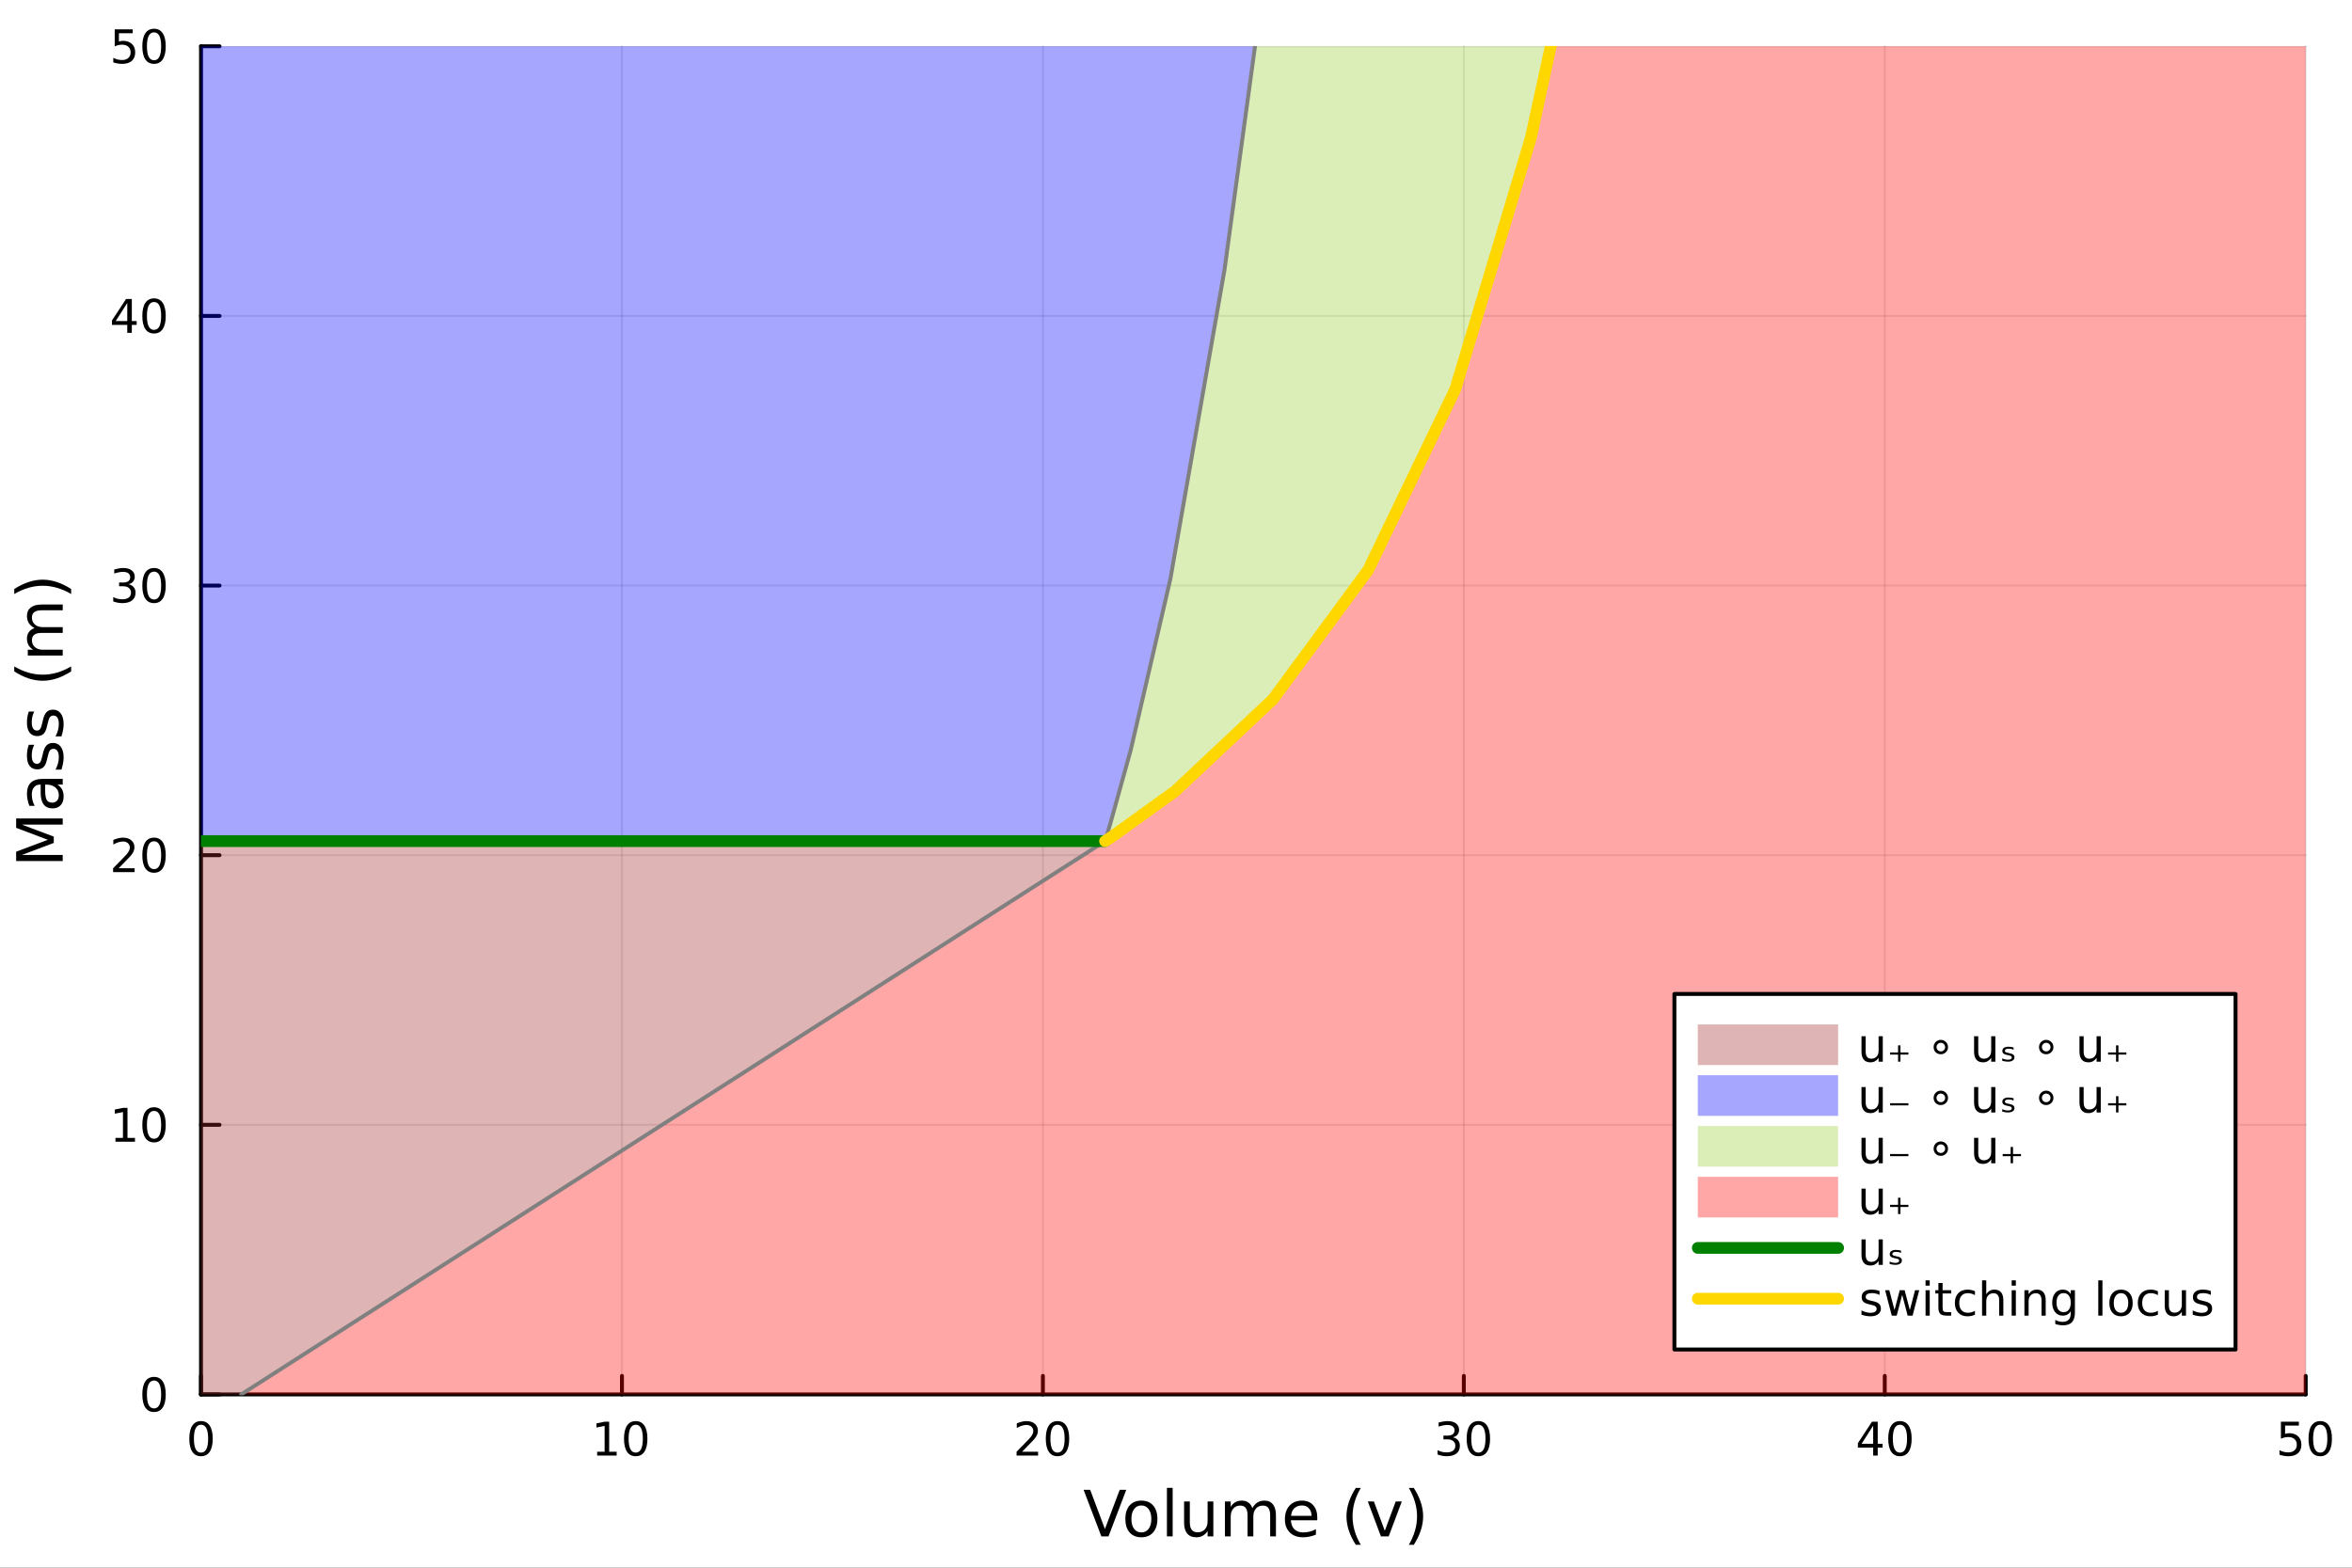 <?xml version="1.0" encoding="utf-8"?>
<svg xmlns="http://www.w3.org/2000/svg" xmlns:xlink="http://www.w3.org/1999/xlink" width="600" height="400" viewBox="0 0 2400 1600">
<rect x="0" y="0" width="2400" height="1600" fill="#333333" stroke="none"/>
<defs>
  <clipPath id="clip020">
    <rect x="0" y="0" width="2400" height="1600"/>
  </clipPath>
</defs>
<path clip-path="url(#clip020)" d="M0 1600 L2400 1600 L2400 0 L0 0  Z" fill="#ffffff" fill-rule="evenodd" fill-opacity="1"/>
<defs>
  <clipPath id="clip021">
    <rect x="480" y="0" width="1681" height="1600"/>
  </clipPath>
</defs>
<path clip-path="url(#clip020)" d="M205.121 1423.18 L2352.76 1423.18 L2352.76 47.244 L205.121 47.244  Z" fill="#ffffff" fill-rule="evenodd" fill-opacity="1"/>
<defs>
  <clipPath id="clip022">
    <rect x="205" y="47" width="2149" height="1377"/>
  </clipPath>
</defs>
<polyline clip-path="url(#clip022)" style="stroke:#000000; stroke-linecap:round; stroke-linejoin:round; stroke-width:2; stroke-opacity:0.1; fill:none" points="205.121,1423.18 205.121,47.244 "/>
<polyline clip-path="url(#clip022)" style="stroke:#000000; stroke-linecap:round; stroke-linejoin:round; stroke-width:2; stroke-opacity:0.1; fill:none" points="634.648,1423.18 634.648,47.244 "/>
<polyline clip-path="url(#clip022)" style="stroke:#000000; stroke-linecap:round; stroke-linejoin:round; stroke-width:2; stroke-opacity:0.1; fill:none" points="1064.17,1423.18 1064.17,47.244 "/>
<polyline clip-path="url(#clip022)" style="stroke:#000000; stroke-linecap:round; stroke-linejoin:round; stroke-width:2; stroke-opacity:0.1; fill:none" points="1493.7,1423.18 1493.7,47.244 "/>
<polyline clip-path="url(#clip022)" style="stroke:#000000; stroke-linecap:round; stroke-linejoin:round; stroke-width:2; stroke-opacity:0.1; fill:none" points="1923.23,1423.18 1923.23,47.244 "/>
<polyline clip-path="url(#clip022)" style="stroke:#000000; stroke-linecap:round; stroke-linejoin:round; stroke-width:2; stroke-opacity:0.1; fill:none" points="2352.76,1423.18 2352.76,47.244 "/>
<polyline clip-path="url(#clip022)" style="stroke:#000000; stroke-linecap:round; stroke-linejoin:round; stroke-width:2; stroke-opacity:0.1; fill:none" points="205.121,1423.18 2352.76,1423.18 "/>
<polyline clip-path="url(#clip022)" style="stroke:#000000; stroke-linecap:round; stroke-linejoin:round; stroke-width:2; stroke-opacity:0.1; fill:none" points="205.121,1147.99 2352.76,1147.99 "/>
<polyline clip-path="url(#clip022)" style="stroke:#000000; stroke-linecap:round; stroke-linejoin:round; stroke-width:2; stroke-opacity:0.1; fill:none" points="205.121,872.806 2352.76,872.806 "/>
<polyline clip-path="url(#clip022)" style="stroke:#000000; stroke-linecap:round; stroke-linejoin:round; stroke-width:2; stroke-opacity:0.1; fill:none" points="205.121,597.618 2352.76,597.618 "/>
<polyline clip-path="url(#clip022)" style="stroke:#000000; stroke-linecap:round; stroke-linejoin:round; stroke-width:2; stroke-opacity:0.1; fill:none" points="205.121,322.431 2352.76,322.431 "/>
<polyline clip-path="url(#clip022)" style="stroke:#000000; stroke-linecap:round; stroke-linejoin:round; stroke-width:2; stroke-opacity:0.1; fill:none" points="205.121,47.244 2352.76,47.244 "/>
<polyline clip-path="url(#clip020)" style="stroke:#000000; stroke-linecap:round; stroke-linejoin:round; stroke-width:4; stroke-opacity:1; fill:none" points="205.121,1423.18 2352.76,1423.18 "/>
<polyline clip-path="url(#clip020)" style="stroke:#000000; stroke-linecap:round; stroke-linejoin:round; stroke-width:4; stroke-opacity:1; fill:none" points="205.121,1423.18 205.121,1404.28 "/>
<polyline clip-path="url(#clip020)" style="stroke:#000000; stroke-linecap:round; stroke-linejoin:round; stroke-width:4; stroke-opacity:1; fill:none" points="634.648,1423.18 634.648,1404.28 "/>
<polyline clip-path="url(#clip020)" style="stroke:#000000; stroke-linecap:round; stroke-linejoin:round; stroke-width:4; stroke-opacity:1; fill:none" points="1064.17,1423.18 1064.17,1404.28 "/>
<polyline clip-path="url(#clip020)" style="stroke:#000000; stroke-linecap:round; stroke-linejoin:round; stroke-width:4; stroke-opacity:1; fill:none" points="1493.7,1423.18 1493.7,1404.28 "/>
<polyline clip-path="url(#clip020)" style="stroke:#000000; stroke-linecap:round; stroke-linejoin:round; stroke-width:4; stroke-opacity:1; fill:none" points="1923.23,1423.18 1923.23,1404.28 "/>
<polyline clip-path="url(#clip020)" style="stroke:#000000; stroke-linecap:round; stroke-linejoin:round; stroke-width:4; stroke-opacity:1; fill:none" points="2352.76,1423.18 2352.76,1404.28 "/>
<path clip-path="url(#clip020)" d="M205.121 1454.1 Q201.51 1454.1 199.681 1457.66 Q197.876 1461.2 197.876 1468.33 Q197.876 1475.44 199.681 1479.01 Q201.51 1482.55 205.121 1482.55 Q208.755 1482.55 210.561 1479.01 Q212.389 1475.44 212.389 1468.33 Q212.389 1461.2 210.561 1457.66 Q208.755 1454.1 205.121 1454.1 M205.121 1450.39 Q210.931 1450.39 213.987 1455 Q217.065 1459.58 217.065 1468.33 Q217.065 1477.06 213.987 1481.67 Q210.931 1486.25 205.121 1486.25 Q199.311 1486.25 196.232 1481.67 Q193.177 1477.06 193.177 1468.33 Q193.177 1459.58 196.232 1455 Q199.311 1450.39 205.121 1450.39 Z" fill="#000000" fill-rule="nonzero" fill-opacity="1" /><path clip-path="url(#clip020)" d="M609.336 1481.64 L616.974 1481.64 L616.974 1455.28 L608.664 1456.95 L608.664 1452.69 L616.928 1451.02 L621.604 1451.02 L621.604 1481.64 L629.243 1481.64 L629.243 1485.58 L609.336 1485.58 L609.336 1481.64 Z" fill="#000000" fill-rule="nonzero" fill-opacity="1" /><path clip-path="url(#clip020)" d="M648.687 1454.1 Q645.076 1454.1 643.247 1457.66 Q641.442 1461.2 641.442 1468.33 Q641.442 1475.44 643.247 1479.01 Q645.076 1482.55 648.687 1482.55 Q652.321 1482.55 654.127 1479.01 Q655.956 1475.44 655.956 1468.33 Q655.956 1461.2 654.127 1457.66 Q652.321 1454.1 648.687 1454.1 M648.687 1450.39 Q654.497 1450.39 657.553 1455 Q660.632 1459.58 660.632 1468.33 Q660.632 1477.06 657.553 1481.67 Q654.497 1486.25 648.687 1486.25 Q642.877 1486.25 639.798 1481.67 Q636.743 1477.06 636.743 1468.33 Q636.743 1459.58 639.798 1455 Q642.877 1450.39 648.687 1450.39 Z" fill="#000000" fill-rule="nonzero" fill-opacity="1" /><path clip-path="url(#clip020)" d="M1042.95 1481.64 L1059.27 1481.64 L1059.27 1485.58 L1037.32 1485.58 L1037.32 1481.64 Q1039.99 1478.89 1044.57 1474.26 Q1049.18 1469.61 1050.36 1468.27 Q1052.6 1465.74 1053.48 1464.01 Q1054.38 1462.25 1054.38 1460.56 Q1054.38 1457.8 1052.44 1456.07 Q1050.52 1454.33 1047.42 1454.33 Q1045.22 1454.33 1042.76 1455.09 Q1040.33 1455.86 1037.55 1457.41 L1037.55 1452.69 Q1040.38 1451.55 1042.83 1450.97 Q1045.29 1450.39 1047.32 1450.39 Q1052.69 1450.39 1055.89 1453.08 Q1059.08 1455.77 1059.08 1460.26 Q1059.08 1462.39 1058.27 1464.31 Q1057.49 1466.2 1055.38 1468.8 Q1054.8 1469.47 1051.7 1472.69 Q1048.6 1475.88 1042.95 1481.64 Z" fill="#000000" fill-rule="nonzero" fill-opacity="1" /><path clip-path="url(#clip020)" d="M1079.08 1454.1 Q1075.47 1454.1 1073.64 1457.66 Q1071.84 1461.2 1071.84 1468.33 Q1071.84 1475.44 1073.64 1479.01 Q1075.47 1482.55 1079.08 1482.55 Q1082.72 1482.55 1084.52 1479.01 Q1086.35 1475.44 1086.35 1468.33 Q1086.35 1461.2 1084.52 1457.66 Q1082.72 1454.1 1079.08 1454.1 M1079.08 1450.39 Q1084.89 1450.39 1087.95 1455 Q1091.03 1459.58 1091.03 1468.33 Q1091.03 1477.06 1087.95 1481.67 Q1084.89 1486.25 1079.08 1486.25 Q1073.27 1486.25 1070.19 1481.67 Q1067.14 1477.06 1067.14 1468.33 Q1067.14 1459.58 1070.19 1455 Q1073.27 1450.39 1079.08 1450.39 Z" fill="#000000" fill-rule="nonzero" fill-opacity="1" /><path clip-path="url(#clip020)" d="M1482.54 1466.95 Q1485.9 1467.66 1487.78 1469.93 Q1489.67 1472.2 1489.67 1475.53 Q1489.67 1480.65 1486.16 1483.45 Q1482.64 1486.25 1476.16 1486.25 Q1473.98 1486.25 1471.67 1485.81 Q1469.37 1485.39 1466.92 1484.54 L1466.92 1480.02 Q1468.86 1481.16 1471.18 1481.74 Q1473.49 1482.32 1476.02 1482.32 Q1480.41 1482.32 1482.71 1480.58 Q1485.02 1478.84 1485.02 1475.53 Q1485.02 1472.48 1482.87 1470.77 Q1480.74 1469.03 1476.92 1469.03 L1472.89 1469.03 L1472.89 1465.19 L1477.1 1465.19 Q1480.55 1465.19 1482.38 1463.82 Q1484.21 1462.43 1484.21 1459.84 Q1484.21 1457.18 1482.31 1455.77 Q1480.44 1454.33 1476.92 1454.33 Q1475 1454.33 1472.8 1454.75 Q1470.6 1455.16 1467.96 1456.04 L1467.96 1451.88 Q1470.62 1451.14 1472.94 1450.77 Q1475.28 1450.39 1477.34 1450.39 Q1482.66 1450.39 1485.76 1452.83 Q1488.86 1455.23 1488.86 1459.35 Q1488.86 1462.22 1487.22 1464.21 Q1485.58 1466.18 1482.54 1466.95 Z" fill="#000000" fill-rule="nonzero" fill-opacity="1" /><path clip-path="url(#clip020)" d="M1508.54 1454.1 Q1504.93 1454.1 1503.1 1457.66 Q1501.29 1461.2 1501.29 1468.33 Q1501.29 1475.44 1503.1 1479.01 Q1504.93 1482.55 1508.54 1482.55 Q1512.17 1482.55 1513.98 1479.01 Q1515.81 1475.44 1515.81 1468.33 Q1515.81 1461.2 1513.98 1457.66 Q1512.17 1454.1 1508.54 1454.1 M1508.54 1450.39 Q1514.35 1450.39 1517.41 1455 Q1520.48 1459.58 1520.48 1468.33 Q1520.48 1477.06 1517.41 1481.67 Q1514.35 1486.25 1508.54 1486.25 Q1502.73 1486.25 1499.65 1481.67 Q1496.6 1477.06 1496.6 1468.33 Q1496.6 1459.58 1499.65 1455 Q1502.73 1450.39 1508.54 1450.39 Z" fill="#000000" fill-rule="nonzero" fill-opacity="1" /><path clip-path="url(#clip020)" d="M1911.4 1455.09 L1899.59 1473.54 L1911.4 1473.54 L1911.4 1455.09 M1910.17 1451.02 L1916.05 1451.02 L1916.05 1473.54 L1920.98 1473.54 L1920.98 1477.43 L1916.05 1477.43 L1916.05 1485.58 L1911.4 1485.58 L1911.4 1477.43 L1895.8 1477.43 L1895.8 1472.92 L1910.17 1451.02 Z" fill="#000000" fill-rule="nonzero" fill-opacity="1" /><path clip-path="url(#clip020)" d="M1938.71 1454.1 Q1935.1 1454.1 1933.28 1457.66 Q1931.47 1461.2 1931.47 1468.33 Q1931.47 1475.44 1933.28 1479.01 Q1935.1 1482.55 1938.71 1482.55 Q1942.35 1482.55 1944.15 1479.01 Q1945.98 1475.44 1945.98 1468.33 Q1945.98 1461.2 1944.15 1457.66 Q1942.35 1454.1 1938.71 1454.1 M1938.71 1450.39 Q1944.53 1450.39 1947.58 1455 Q1950.66 1459.58 1950.66 1468.33 Q1950.66 1477.06 1947.58 1481.67 Q1944.53 1486.25 1938.71 1486.25 Q1932.9 1486.25 1929.83 1481.67 Q1926.77 1477.06 1926.77 1468.33 Q1926.77 1459.58 1929.83 1455 Q1932.9 1450.39 1938.71 1450.39 Z" fill="#000000" fill-rule="nonzero" fill-opacity="1" /><path clip-path="url(#clip020)" d="M2327.46 1451.02 L2345.81 1451.02 L2345.81 1454.96 L2331.74 1454.96 L2331.74 1463.43 Q2332.76 1463.08 2333.77 1462.92 Q2334.79 1462.73 2335.81 1462.73 Q2341.6 1462.73 2344.98 1465.9 Q2348.36 1469.08 2348.36 1474.49 Q2348.36 1480.07 2344.89 1483.17 Q2341.41 1486.25 2335.09 1486.25 Q2332.92 1486.25 2330.65 1485.88 Q2328.4 1485.51 2326 1484.77 L2326 1480.07 Q2328.08 1481.2 2330.3 1481.76 Q2332.52 1482.32 2335 1482.32 Q2339.01 1482.32 2341.34 1480.21 Q2343.68 1478.1 2343.68 1474.49 Q2343.68 1470.88 2341.34 1468.77 Q2339.01 1466.67 2335 1466.67 Q2333.13 1466.67 2331.25 1467.08 Q2329.4 1467.5 2327.46 1468.38 L2327.46 1451.02 Z" fill="#000000" fill-rule="nonzero" fill-opacity="1" /><path clip-path="url(#clip020)" d="M2367.57 1454.1 Q2363.96 1454.1 2362.13 1457.66 Q2360.33 1461.2 2360.33 1468.33 Q2360.33 1475.44 2362.13 1479.01 Q2363.96 1482.55 2367.57 1482.55 Q2371.2 1482.55 2373.01 1479.01 Q2374.84 1475.44 2374.84 1468.33 Q2374.84 1461.2 2373.01 1457.66 Q2371.2 1454.1 2367.57 1454.1 M2367.57 1450.39 Q2373.38 1450.39 2376.44 1455 Q2379.52 1459.58 2379.52 1468.33 Q2379.52 1477.06 2376.44 1481.67 Q2373.38 1486.25 2367.57 1486.25 Q2361.76 1486.25 2358.68 1481.67 Q2355.63 1477.06 2355.63 1468.33 Q2355.63 1459.58 2358.68 1455 Q2361.76 1450.39 2367.57 1450.39 Z" fill="#000000" fill-rule="nonzero" fill-opacity="1" /><path clip-path="url(#clip020)" d="M1123.84 1568.04 L1105.7 1520.52 L1112.41 1520.52 L1127.47 1560.53 L1142.55 1520.52 L1149.24 1520.52 L1131.13 1568.04 L1123.84 1568.04 Z" fill="#000000" fill-rule="nonzero" fill-opacity="1" /><path clip-path="url(#clip020)" d="M1164.67 1536.5 Q1159.96 1536.5 1157.23 1540.19 Q1154.49 1543.85 1154.49 1550.25 Q1154.49 1556.65 1157.19 1560.34 Q1159.93 1564 1164.67 1564 Q1169.35 1564 1172.09 1560.31 Q1174.83 1556.62 1174.83 1550.25 Q1174.83 1543.92 1172.09 1540.23 Q1169.35 1536.5 1164.67 1536.5 M1164.67 1531.54 Q1172.31 1531.54 1176.67 1536.5 Q1181.03 1541.47 1181.03 1550.25 Q1181.03 1559 1176.67 1564 Q1172.31 1568.97 1164.67 1568.97 Q1157 1568.97 1152.64 1564 Q1148.31 1559 1148.31 1550.25 Q1148.31 1541.47 1152.64 1536.5 Q1157 1531.54 1164.67 1531.54 Z" fill="#000000" fill-rule="nonzero" fill-opacity="1" /><path clip-path="url(#clip020)" d="M1190.74 1518.52 L1196.6 1518.52 L1196.6 1568.04 L1190.74 1568.04 L1190.74 1518.52 Z" fill="#000000" fill-rule="nonzero" fill-opacity="1" /><path clip-path="url(#clip020)" d="M1208.25 1553.98 L1208.25 1532.4 L1214.1 1532.4 L1214.1 1553.75 Q1214.1 1558.81 1216.08 1561.36 Q1218.05 1563.87 1222 1563.87 Q1226.74 1563.87 1229.48 1560.85 Q1232.25 1557.83 1232.25 1552.61 L1232.25 1532.4 L1238.1 1532.4 L1238.1 1568.04 L1232.25 1568.04 L1232.25 1562.57 Q1230.11 1565.82 1227.28 1567.41 Q1224.48 1568.97 1220.76 1568.97 Q1214.61 1568.97 1211.43 1565.15 Q1208.25 1561.33 1208.25 1553.98 M1222.98 1531.54 L1222.98 1531.54 Z" fill="#000000" fill-rule="nonzero" fill-opacity="1" /><path clip-path="url(#clip020)" d="M1277.92 1539.24 Q1280.12 1535.29 1283.17 1533.41 Q1286.23 1531.54 1290.36 1531.54 Q1295.93 1531.54 1298.96 1535.45 Q1301.98 1539.33 1301.98 1546.53 L1301.98 1568.04 L1296.09 1568.04 L1296.09 1546.72 Q1296.09 1541.59 1294.28 1539.11 Q1292.47 1536.63 1288.74 1536.63 Q1284.19 1536.63 1281.55 1539.65 Q1278.91 1542.68 1278.91 1547.9 L1278.91 1568.04 L1273.02 1568.04 L1273.02 1546.72 Q1273.02 1541.56 1271.2 1539.11 Q1269.39 1536.63 1265.6 1536.63 Q1261.11 1536.63 1258.47 1539.68 Q1255.83 1542.71 1255.83 1547.9 L1255.83 1568.04 L1249.94 1568.04 L1249.94 1532.4 L1255.83 1532.4 L1255.83 1537.93 Q1257.84 1534.66 1260.64 1533.1 Q1263.44 1531.54 1267.29 1531.54 Q1271.17 1531.54 1273.88 1533.51 Q1276.61 1535.48 1277.92 1539.24 Z" fill="#000000" fill-rule="nonzero" fill-opacity="1" /><path clip-path="url(#clip020)" d="M1344.16 1548.76 L1344.16 1551.62 L1317.23 1551.62 Q1317.61 1557.67 1320.86 1560.85 Q1324.13 1564 1329.96 1564 Q1333.33 1564 1336.48 1563.17 Q1339.67 1562.35 1342.79 1560.69 L1342.79 1566.23 Q1339.64 1567.57 1336.33 1568.27 Q1333.02 1568.97 1329.61 1568.97 Q1321.08 1568.97 1316.08 1564 Q1311.12 1559.04 1311.12 1550.57 Q1311.12 1541.82 1315.83 1536.69 Q1320.57 1531.54 1328.59 1531.54 Q1335.78 1531.54 1339.95 1536.18 Q1344.16 1540.8 1344.16 1548.76 M1338.3 1547.04 Q1338.23 1542.23 1335.59 1539.37 Q1332.98 1536.5 1328.65 1536.5 Q1323.75 1536.5 1320.79 1539.27 Q1317.86 1542.04 1317.42 1547.07 L1338.3 1547.04 Z" fill="#000000" fill-rule="nonzero" fill-opacity="1" /><path clip-path="url(#clip020)" d="M1388.56 1518.58 Q1384.29 1525.9 1382.22 1533.06 Q1380.15 1540.23 1380.15 1547.58 Q1380.15 1554.93 1382.22 1562.16 Q1384.32 1569.35 1388.56 1576.64 L1383.46 1576.64 Q1378.69 1569.16 1376.3 1561.93 Q1373.95 1554.71 1373.95 1547.58 Q1373.95 1540.48 1376.3 1533.29 Q1378.66 1526.09 1383.46 1518.58 L1388.56 1518.58 Z" fill="#000000" fill-rule="nonzero" fill-opacity="1" /><path clip-path="url(#clip020)" d="M1395.72 1532.4 L1401.92 1532.4 L1413.06 1562.31 L1424.2 1532.4 L1430.41 1532.4 L1417.04 1568.04 L1409.09 1568.04 L1395.72 1532.4 Z" fill="#000000" fill-rule="nonzero" fill-opacity="1" /><path clip-path="url(#clip020)" d="M1437.57 1518.58 L1442.66 1518.58 Q1447.44 1526.09 1449.79 1533.29 Q1452.18 1540.48 1452.18 1547.58 Q1452.18 1554.71 1449.79 1561.93 Q1447.44 1569.16 1442.66 1576.64 L1437.57 1576.64 Q1441.81 1569.35 1443.87 1562.16 Q1445.97 1554.93 1445.97 1547.58 Q1445.97 1540.23 1443.87 1533.06 Q1441.81 1525.9 1437.57 1518.58 Z" fill="#000000" fill-rule="nonzero" fill-opacity="1" /><polyline clip-path="url(#clip020)" style="stroke:#000000; stroke-linecap:round; stroke-linejoin:round; stroke-width:4; stroke-opacity:1; fill:none" points="205.121,1423.18 205.121,47.244 "/>
<polyline clip-path="url(#clip020)" style="stroke:#000000; stroke-linecap:round; stroke-linejoin:round; stroke-width:4; stroke-opacity:1; fill:none" points="205.121,1423.18 224.019,1423.18 "/>
<polyline clip-path="url(#clip020)" style="stroke:#000000; stroke-linecap:round; stroke-linejoin:round; stroke-width:4; stroke-opacity:1; fill:none" points="205.121,1147.99 224.019,1147.99 "/>
<polyline clip-path="url(#clip020)" style="stroke:#000000; stroke-linecap:round; stroke-linejoin:round; stroke-width:4; stroke-opacity:1; fill:none" points="205.121,872.806 224.019,872.806 "/>
<polyline clip-path="url(#clip020)" style="stroke:#000000; stroke-linecap:round; stroke-linejoin:round; stroke-width:4; stroke-opacity:1; fill:none" points="205.121,597.618 224.019,597.618 "/>
<polyline clip-path="url(#clip020)" style="stroke:#000000; stroke-linecap:round; stroke-linejoin:round; stroke-width:4; stroke-opacity:1; fill:none" points="205.121,322.431 224.019,322.431 "/>
<polyline clip-path="url(#clip020)" style="stroke:#000000; stroke-linecap:round; stroke-linejoin:round; stroke-width:4; stroke-opacity:1; fill:none" points="205.121,47.244 224.019,47.244 "/>
<path clip-path="url(#clip020)" d="M157.177 1408.98 Q153.566 1408.98 151.737 1412.54 Q149.931 1416.08 149.931 1423.21 Q149.931 1430.32 151.737 1433.89 Q153.566 1437.43 157.177 1437.43 Q160.811 1437.43 162.616 1433.89 Q164.445 1430.32 164.445 1423.21 Q164.445 1416.08 162.616 1412.54 Q160.811 1408.98 157.177 1408.98 M157.177 1405.27 Q162.987 1405.27 166.042 1409.88 Q169.121 1414.46 169.121 1423.21 Q169.121 1431.94 166.042 1436.55 Q162.987 1441.13 157.177 1441.13 Q151.366 1441.13 148.288 1436.55 Q145.232 1431.94 145.232 1423.21 Q145.232 1414.46 148.288 1409.88 Q151.366 1405.27 157.177 1405.27 Z" fill="#000000" fill-rule="nonzero" fill-opacity="1" /><path clip-path="url(#clip020)" d="M117.825 1161.34 L125.464 1161.34 L125.464 1134.97 L117.154 1136.64 L117.154 1132.38 L125.418 1130.71 L130.093 1130.71 L130.093 1161.34 L137.732 1161.34 L137.732 1165.27 L117.825 1165.27 L117.825 1161.34 Z" fill="#000000" fill-rule="nonzero" fill-opacity="1" /><path clip-path="url(#clip020)" d="M157.177 1133.79 Q153.566 1133.79 151.737 1137.36 Q149.931 1140.9 149.931 1148.03 Q149.931 1155.13 151.737 1158.7 Q153.566 1162.24 157.177 1162.24 Q160.811 1162.24 162.616 1158.7 Q164.445 1155.13 164.445 1148.03 Q164.445 1140.9 162.616 1137.36 Q160.811 1133.79 157.177 1133.79 M157.177 1130.09 Q162.987 1130.09 166.042 1134.69 Q169.121 1139.28 169.121 1148.03 Q169.121 1156.75 166.042 1161.36 Q162.987 1165.94 157.177 1165.94 Q151.366 1165.94 148.288 1161.36 Q145.232 1156.75 145.232 1148.03 Q145.232 1139.28 148.288 1134.69 Q151.366 1130.09 157.177 1130.09 Z" fill="#000000" fill-rule="nonzero" fill-opacity="1" /><path clip-path="url(#clip020)" d="M121.043 886.15 L137.362 886.15 L137.362 890.086 L115.418 890.086 L115.418 886.15 Q118.08 883.396 122.663 878.766 Q127.269 874.113 128.45 872.771 Q130.695 870.248 131.575 868.512 Q132.478 866.752 132.478 865.063 Q132.478 862.308 130.533 860.572 Q128.612 858.836 125.51 858.836 Q123.311 858.836 120.857 859.6 Q118.427 860.363 115.649 861.914 L115.649 857.192 Q118.473 856.058 120.927 855.479 Q123.38 854.901 125.418 854.901 Q130.788 854.901 133.982 857.586 Q137.177 860.271 137.177 864.762 Q137.177 866.891 136.367 868.813 Q135.579 870.711 133.473 873.303 Q132.894 873.975 129.792 877.192 Q126.691 880.387 121.043 886.15 Z" fill="#000000" fill-rule="nonzero" fill-opacity="1" /><path clip-path="url(#clip020)" d="M157.177 858.604 Q153.566 858.604 151.737 862.169 Q149.931 865.711 149.931 872.84 Q149.931 879.947 151.737 883.512 Q153.566 887.053 157.177 887.053 Q160.811 887.053 162.616 883.512 Q164.445 879.947 164.445 872.84 Q164.445 865.711 162.616 862.169 Q160.811 858.604 157.177 858.604 M157.177 854.901 Q162.987 854.901 166.042 859.507 Q169.121 864.09 169.121 872.84 Q169.121 881.567 166.042 886.174 Q162.987 890.757 157.177 890.757 Q151.366 890.757 148.288 886.174 Q145.232 881.567 145.232 872.84 Q145.232 864.09 148.288 859.507 Q151.366 854.901 157.177 854.901 Z" fill="#000000" fill-rule="nonzero" fill-opacity="1" /><path clip-path="url(#clip020)" d="M131.181 596.264 Q134.538 596.982 136.413 599.25 Q138.311 601.519 138.311 604.852 Q138.311 609.968 134.792 612.769 Q131.274 615.57 124.793 615.57 Q122.617 615.57 120.302 615.13 Q118.01 614.713 115.556 613.857 L115.556 609.343 Q117.501 610.477 119.816 611.056 Q122.13 611.635 124.654 611.635 Q129.052 611.635 131.343 609.898 Q133.658 608.162 133.658 604.852 Q133.658 601.797 131.505 600.084 Q129.376 598.348 125.556 598.348 L121.529 598.348 L121.529 594.505 L125.742 594.505 Q129.191 594.505 131.019 593.139 Q132.848 591.75 132.848 589.158 Q132.848 586.496 130.95 585.084 Q129.075 583.649 125.556 583.649 Q123.635 583.649 121.436 584.065 Q119.237 584.482 116.598 585.362 L116.598 581.195 Q119.26 580.454 121.575 580.084 Q123.913 579.713 125.973 579.713 Q131.297 579.713 134.399 582.144 Q137.501 584.551 137.501 588.672 Q137.501 591.542 135.857 593.533 Q134.214 595.5 131.181 596.264 Z" fill="#000000" fill-rule="nonzero" fill-opacity="1" /><path clip-path="url(#clip020)" d="M157.177 583.417 Q153.566 583.417 151.737 586.982 Q149.931 590.524 149.931 597.653 Q149.931 604.76 151.737 608.324 Q153.566 611.866 157.177 611.866 Q160.811 611.866 162.616 608.324 Q164.445 604.76 164.445 597.653 Q164.445 590.524 162.616 586.982 Q160.811 583.417 157.177 583.417 M157.177 579.713 Q162.987 579.713 166.042 584.32 Q169.121 588.903 169.121 597.653 Q169.121 606.38 166.042 610.986 Q162.987 615.57 157.177 615.57 Q151.366 615.57 148.288 610.986 Q145.232 606.38 145.232 597.653 Q145.232 588.903 148.288 584.32 Q151.366 579.713 157.177 579.713 Z" fill="#000000" fill-rule="nonzero" fill-opacity="1" /><path clip-path="url(#clip020)" d="M129.862 309.225 L118.056 327.674 L129.862 327.674 L129.862 309.225 M128.635 305.151 L134.515 305.151 L134.515 327.674 L139.445 327.674 L139.445 331.563 L134.515 331.563 L134.515 339.711 L129.862 339.711 L129.862 331.563 L114.26 331.563 L114.26 327.049 L128.635 305.151 Z" fill="#000000" fill-rule="nonzero" fill-opacity="1" /><path clip-path="url(#clip020)" d="M157.177 308.23 Q153.566 308.23 151.737 311.795 Q149.931 315.336 149.931 322.466 Q149.931 329.572 151.737 333.137 Q153.566 336.679 157.177 336.679 Q160.811 336.679 162.616 333.137 Q164.445 329.572 164.445 322.466 Q164.445 315.336 162.616 311.795 Q160.811 308.23 157.177 308.23 M157.177 304.526 Q162.987 304.526 166.042 309.133 Q169.121 313.716 169.121 322.466 Q169.121 331.193 166.042 335.799 Q162.987 340.383 157.177 340.383 Q151.366 340.383 148.288 335.799 Q145.232 331.193 145.232 322.466 Q145.232 313.716 148.288 309.133 Q151.366 304.526 157.177 304.526 Z" fill="#000000" fill-rule="nonzero" fill-opacity="1" /><path clip-path="url(#clip020)" d="M117.061 29.964 L135.417 29.964 L135.417 33.899 L121.343 33.899 L121.343 42.371 Q122.362 42.024 123.38 41.862 Q124.399 41.677 125.418 41.677 Q131.205 41.677 134.584 44.848 Q137.964 48.02 137.964 53.436 Q137.964 59.015 134.492 62.117 Q131.019 65.195 124.7 65.195 Q122.524 65.195 120.255 64.825 Q118.01 64.455 115.603 63.714 L115.603 59.015 Q117.686 60.149 119.908 60.705 Q122.13 61.26 124.607 61.26 Q128.612 61.26 130.95 59.154 Q133.288 57.047 133.288 53.436 Q133.288 49.825 130.95 47.719 Q128.612 45.612 124.607 45.612 Q122.732 45.612 120.857 46.029 Q119.006 46.446 117.061 47.325 L117.061 29.964 Z" fill="#000000" fill-rule="nonzero" fill-opacity="1" /><path clip-path="url(#clip020)" d="M157.177 33.043 Q153.566 33.043 151.737 36.608 Q149.931 40.149 149.931 47.279 Q149.931 54.385 151.737 57.95 Q153.566 61.492 157.177 61.492 Q160.811 61.492 162.616 57.95 Q164.445 54.385 164.445 47.279 Q164.445 40.149 162.616 36.608 Q160.811 33.043 157.177 33.043 M157.177 29.339 Q162.987 29.339 166.042 33.946 Q169.121 38.529 169.121 47.279 Q169.121 56.006 166.042 60.612 Q162.987 65.195 157.177 65.195 Q151.366 65.195 148.288 60.612 Q145.232 56.006 145.232 47.279 Q145.232 38.529 148.288 33.946 Q151.366 29.339 157.177 29.339 Z" fill="#000000" fill-rule="nonzero" fill-opacity="1" /><path clip-path="url(#clip020)" d="M16.484 878.806 L16.484 869.226 L48.822 857.099 L16.484 844.909 L16.484 835.329 L64.004 835.329 L64.004 841.599 L22.277 841.599 L54.869 853.853 L54.869 860.314 L22.277 872.568 L64.004 872.568 L64.004 878.806 L16.484 878.806 Z" fill="#000000" fill-rule="nonzero" fill-opacity="1" /><path clip-path="url(#clip020)" d="M46.085 806.619 Q46.085 813.717 47.708 816.454 Q49.331 819.192 53.246 819.192 Q56.365 819.192 58.211 817.155 Q60.026 815.086 60.026 811.553 Q60.026 806.683 56.588 803.755 Q53.119 800.795 47.39 800.795 L46.085 800.795 L46.085 806.619 M43.666 794.938 L64.004 794.938 L64.004 800.795 L58.593 800.795 Q61.84 802.8 63.399 805.792 Q64.927 808.784 64.927 813.112 Q64.927 818.587 61.872 821.833 Q58.784 825.048 53.628 825.048 Q47.612 825.048 44.557 821.038 Q41.501 816.995 41.501 809.006 L41.501 800.795 L40.928 800.795 Q36.886 800.795 34.69 803.468 Q32.462 806.11 32.462 810.916 Q32.462 813.972 33.194 816.868 Q33.926 819.764 35.39 822.438 L29.98 822.438 Q28.738 819.223 28.133 816.2 Q27.497 813.176 27.497 810.311 Q27.497 802.577 31.507 798.758 Q35.518 794.938 43.666 794.938 Z" fill="#000000" fill-rule="nonzero" fill-opacity="1" /><path clip-path="url(#clip020)" d="M29.407 760.15 L34.945 760.15 Q33.672 762.632 33.035 765.306 Q32.398 767.979 32.398 770.844 Q32.398 775.205 33.735 777.401 Q35.072 779.565 37.746 779.565 Q39.783 779.565 40.96 778.005 Q42.106 776.446 43.157 771.735 L43.602 769.73 Q44.939 763.492 47.39 760.882 Q49.809 758.24 54.169 758.24 Q59.134 758.24 62.031 762.187 Q64.927 766.102 64.927 772.977 Q64.927 775.841 64.354 778.96 Q63.813 782.048 62.699 785.485 L56.652 785.485 Q58.339 782.239 59.198 779.088 Q60.026 775.937 60.026 772.849 Q60.026 768.711 58.625 766.484 Q57.193 764.256 54.615 764.256 Q52.228 764.256 50.955 765.879 Q49.681 767.47 48.504 772.913 L48.026 774.95 Q46.88 780.393 44.525 782.812 Q42.138 785.231 38 785.231 Q32.971 785.231 30.234 781.666 Q27.497 778.101 27.497 771.544 Q27.497 768.298 27.974 765.433 Q28.452 762.569 29.407 760.15 Z" fill="#000000" fill-rule="nonzero" fill-opacity="1" /><path clip-path="url(#clip020)" d="M29.407 726.189 L34.945 726.189 Q33.672 728.671 33.035 731.345 Q32.398 734.018 32.398 736.883 Q32.398 741.243 33.735 743.44 Q35.072 745.604 37.746 745.604 Q39.783 745.604 40.96 744.044 Q42.106 742.485 43.157 737.774 L43.602 735.769 Q44.939 729.531 47.39 726.921 Q49.809 724.279 54.169 724.279 Q59.134 724.279 62.031 728.226 Q64.927 732.141 64.927 739.015 Q64.927 741.88 64.354 744.999 Q63.813 748.087 62.699 751.524 L56.652 751.524 Q58.339 748.278 59.198 745.127 Q60.026 741.976 60.026 738.888 Q60.026 734.75 58.625 732.522 Q57.193 730.294 54.615 730.294 Q52.228 730.294 50.955 731.918 Q49.681 733.509 48.504 738.952 L48.026 740.989 Q46.88 746.432 44.525 748.85 Q42.138 751.269 38 751.269 Q32.971 751.269 30.234 747.705 Q27.497 744.14 27.497 737.583 Q27.497 734.337 27.974 731.472 Q28.452 728.608 29.407 726.189 Z" fill="#000000" fill-rule="nonzero" fill-opacity="1" /><path clip-path="url(#clip020)" d="M14.543 680.165 Q21.863 684.43 29.025 686.498 Q36.186 688.567 43.538 688.567 Q50.891 688.567 58.116 686.498 Q65.309 684.398 72.598 680.165 L72.598 685.257 Q65.118 690.031 57.893 692.419 Q50.668 694.774 43.538 694.774 Q36.441 694.774 29.247 692.419 Q22.054 690.063 14.543 685.257 L14.543 680.165 Z" fill="#000000" fill-rule="nonzero" fill-opacity="1" /><path clip-path="url(#clip020)" d="M35.199 641.047 Q31.253 638.851 29.375 635.796 Q27.497 632.74 27.497 628.602 Q27.497 623.032 31.412 620.009 Q35.295 616.985 42.488 616.985 L64.004 616.985 L64.004 622.873 L42.679 622.873 Q37.555 622.873 35.072 624.687 Q32.589 626.502 32.589 630.226 Q32.589 634.777 35.613 637.419 Q38.637 640.061 43.857 640.061 L64.004 640.061 L64.004 645.949 L42.679 645.949 Q37.523 645.949 35.072 647.763 Q32.589 649.577 32.589 653.365 Q32.589 657.853 35.645 660.494 Q38.669 663.136 43.857 663.136 L64.004 663.136 L64.004 669.025 L28.356 669.025 L28.356 663.136 L33.894 663.136 Q30.616 661.131 29.056 658.33 Q27.497 655.529 27.497 651.678 Q27.497 647.795 29.47 645.089 Q31.444 642.352 35.199 641.047 Z" fill="#000000" fill-rule="nonzero" fill-opacity="1" /><path clip-path="url(#clip020)" d="M14.543 606.227 L14.543 601.134 Q22.054 596.36 29.247 594.005 Q36.441 591.618 43.538 591.618 Q50.668 591.618 57.893 594.005 Q65.118 596.36 72.598 601.134 L72.598 606.227 Q65.309 601.994 58.116 599.925 Q50.891 597.824 43.538 597.824 Q36.186 597.824 29.025 599.925 Q21.863 601.994 14.543 606.227 Z" fill="#000000" fill-rule="nonzero" fill-opacity="1" /><path clip-path="url(#clip022)" d="M205.121 858.421 L1127.63 858.421 L1127.63 858.421 L1127.62 858.427 L1127.52 858.489 L1126.56 859.109 L1116.89 865.302 L1020.22 927.233 L246.123 1423.18 L246.123 1423.18 L205.121 1423.18 L205.121 858.421  Z" fill="#a52a2a" fill-rule="evenodd" fill-opacity="0.35"/>
<polyline clip-path="url(#clip022)" style="stroke:#000000; stroke-linecap:round; stroke-linejoin:round; stroke-width:4; stroke-opacity:0; fill:none" points="205.121,858.421 1127.63,858.421 1127.62,858.427 1127.52,858.489 1126.56,859.109 1116.89,865.302 1020.22,927.233 246.123,1423.18 205.121,1423.18 205.121,858.421 "/>
<path clip-path="url(#clip022)" d="M205.121 858.421 L1127.63 858.421 L1127.63 858.421 L1127.63 858.405 L1127.68 858.246 L1128.16 856.655 L1133 840.491 L1153.84 765.351 L1194.21 591.092 L1249.42 275.788 L1280.62 47.244 L1280.62 47.244 L205.121 47.244 L205.121 858.421  Z" fill="#0000ff" fill-rule="evenodd" fill-opacity="0.35"/>
<polyline clip-path="url(#clip022)" style="stroke:#000000; stroke-linecap:round; stroke-linejoin:round; stroke-width:4; stroke-opacity:0; fill:none" points="205.121,858.421 1127.63,858.421 1127.63,858.405 1127.68,858.246 1128.16,856.655 1133,840.491 1153.84,765.351 1194.21,591.092 1249.42,275.788 1280.62,47.244 205.121,47.244 205.121,858.421 "/>
<path clip-path="url(#clip022)" d="M1280.62 47.244 L1280.62 47.244 L1249.42 275.788 L1194.21 591.092 L1153.84 765.351 L1133 840.491 L1128.16 856.655 L1127.68 858.246 L1127.63 858.405 L1127.63 858.421 L1127.63 858.421 L1135.47 853.339 L1199.05 807.541 L1298.87 713.818 L1396.16 581.667 L1484.95 397.347 L1562.14 140.482 L1582.41 47.244 L205.121 47.244 L1280.62 47.244  Z" fill="#9acd32" fill-rule="evenodd" fill-opacity="0.35"/>
<polyline clip-path="url(#clip022)" style="stroke:#000000; stroke-linecap:round; stroke-linejoin:round; stroke-width:4; stroke-opacity:0; fill:none" points="1280.62,47.244 1280.62,47.244 1249.42,275.788 1194.21,591.092 1153.84,765.351 1133,840.491 1128.16,856.655 1127.68,858.246 1127.63,858.405 1127.63,858.421 1135.47,853.339 1199.05,807.541 1298.87,713.818 1396.16,581.667 1484.95,397.347 1562.14,140.482 1582.41,47.244 205.121,47.244 1280.62,47.244 "/>
<path clip-path="url(#clip022)" d="M246.123 1423.18 L246.123 1423.18 L1020.22 927.233 L1116.89 865.302 L1126.56 859.109 L1127.52 858.489 L1127.62 858.427 L1127.63 858.421 L1127.63 858.421 L1135.47 853.339 L1199.05 807.541 L1298.87 713.818 L1396.16 581.667 L1484.95 397.347 L1562.14 140.482 L1582.41 47.244 L205.121 47.244 L2352.76 47.244 L2352.76 1423.18 L205.121 1423.18 L246.123 1423.18  Z" fill="#ff0000" fill-rule="evenodd" fill-opacity="0.35"/>
<polyline clip-path="url(#clip022)" style="stroke:#000000; stroke-linecap:round; stroke-linejoin:round; stroke-width:4; stroke-opacity:0; fill:none" points="246.123,1423.18 246.123,1423.18 1020.22,927.233 1116.89,865.302 1126.56,859.109 1127.52,858.489 1127.62,858.427 1127.63,858.421 1135.47,853.339 1199.05,807.541 1298.87,713.818 1396.16,581.667 1484.95,397.347 1562.14,140.482 1582.41,47.244 205.121,47.244 2352.76,47.244 2352.76,1423.18 205.121,1423.18 246.123,1423.18 "/>
<polyline clip-path="url(#clip022)" style="stroke:#808080; stroke-linecap:round; stroke-linejoin:round; stroke-width:4; stroke-opacity:1; fill:none" points="1127.63,858.421 1127.63,858.405 1127.68,858.246 1128.16,856.655 1133,840.491 1153.84,765.351 1194.21,591.092 1249.42,275.788 1280.62,47.244 "/>
<polyline clip-path="url(#clip022)" style="stroke:#808080; stroke-linecap:round; stroke-linejoin:round; stroke-width:4; stroke-opacity:1; fill:none" points="1127.63,858.421 1127.62,858.427 1127.52,858.489 1126.56,859.109 1116.89,865.302 1020.22,927.233 246.123,1423.18 "/>
<polyline clip-path="url(#clip022)" style="stroke:#008000; stroke-linecap:round; stroke-linejoin:round; stroke-width:12; stroke-opacity:1; fill:none" points="205.121,858.421 1127.63,858.421 "/>
<polyline clip-path="url(#clip022)" style="stroke:#ffd700; stroke-linecap:round; stroke-linejoin:round; stroke-width:12; stroke-opacity:1; fill:none" points="1127.63,858.421 1135.47,853.339 1199.05,807.541 1298.87,713.818 1396.16,581.667 1484.95,397.347 1562.14,140.482 1582.41,47.244 "/>
<path clip-path="url(#clip020)" d="M1708.58 1377.32 L2281.17 1377.32 L2281.17 1014.44 L1708.58 1014.44  Z" fill="#ffffff" fill-rule="evenodd" fill-opacity="1"/>
<polyline clip-path="url(#clip020)" style="stroke:#000000; stroke-linecap:round; stroke-linejoin:round; stroke-width:4; stroke-opacity:1; fill:none" points="1708.58,1377.32 2281.17,1377.32 2281.17,1014.44 1708.58,1014.44 1708.58,1377.32 "/>
<path clip-path="url(#clip020)" d="M1732.45 1087.01 L1875.62 1087.01 L1875.62 1045.54 L1732.45 1045.54 L1732.45 1087.01  Z" fill="#a52a2a" fill-rule="evenodd" fill-opacity="0.35"/>
<polyline clip-path="url(#clip020)" style="stroke:#000000; stroke-linecap:round; stroke-linejoin:round; stroke-width:4; stroke-opacity:0; fill:none" points="1732.45,1087.01 1875.62,1087.01 1875.62,1045.54 1732.45,1045.54 1732.45,1087.01 "/>
<path clip-path="url(#clip020)" d="M1899.48 1073.32 L1899.48 1057.63 L1903.74 1057.63 L1903.74 1073.16 Q1903.74 1076.84 1905.18 1078.69 Q1906.61 1080.52 1909.48 1080.52 Q1912.93 1080.52 1914.92 1078.32 Q1916.94 1076.12 1916.94 1072.33 L1916.94 1057.63 L1921.2 1057.63 L1921.2 1083.56 L1916.94 1083.56 L1916.94 1079.57 Q1915.39 1081.93 1913.33 1083.09 Q1911.29 1084.23 1908.58 1084.23 Q1904.11 1084.23 1901.8 1081.45 Q1899.48 1078.67 1899.48 1073.32 M1910.2 1057 L1910.2 1057 Z" fill="#000000" fill-rule="nonzero" fill-opacity="1" /><path clip-path="url(#clip020)" d="M1939.23 1066.91 L1939.23 1074.13 L1947.35 1074.13 L1947.35 1076.33 L1939.23 1076.33 L1939.23 1083.56 L1936.8 1083.56 L1936.8 1076.33 L1928.67 1076.33 L1928.67 1074.13 L1936.8 1074.13 L1936.8 1066.91 L1939.23 1066.91 Z" fill="#000000" fill-rule="nonzero" fill-opacity="1" /><path clip-path="url(#clip020)" d="M1980.43 1064.27 Q1978.58 1064.27 1977.31 1065.57 Q1976.03 1066.84 1976.03 1068.69 Q1976.03 1070.52 1977.31 1071.8 Q1978.58 1073.05 1980.43 1073.05 Q1982.28 1073.05 1983.56 1071.8 Q1984.83 1070.52 1984.83 1068.69 Q1984.83 1066.87 1983.53 1065.57 Q1982.26 1064.27 1980.43 1064.27 M1980.43 1061.29 Q1981.91 1061.29 1983.28 1061.87 Q1984.64 1062.42 1985.64 1063.49 Q1986.71 1064.53 1987.24 1065.85 Q1987.77 1067.17 1987.77 1068.69 Q1987.77 1071.75 1985.62 1073.88 Q1983.49 1075.99 1980.39 1075.99 Q1977.26 1075.99 1975.18 1073.9 Q1973.09 1071.82 1973.09 1068.69 Q1973.09 1065.59 1975.22 1063.44 Q1977.35 1061.29 1980.43 1061.29 Z" fill="#000000" fill-rule="nonzero" fill-opacity="1" /><path clip-path="url(#clip020)" d="M2014.37 1073.32 L2014.37 1057.63 L2018.63 1057.63 L2018.63 1073.16 Q2018.63 1076.84 2020.06 1078.69 Q2021.5 1080.52 2024.37 1080.52 Q2027.82 1080.52 2029.81 1078.32 Q2031.82 1076.12 2031.82 1072.33 L2031.82 1057.63 L2036.08 1057.63 L2036.08 1083.56 L2031.82 1083.56 L2031.82 1079.57 Q2030.27 1081.93 2028.21 1083.09 Q2026.17 1084.23 2023.46 1084.23 Q2019 1084.23 2016.68 1081.45 Q2014.37 1078.67 2014.37 1073.32 M2025.08 1057 L2025.08 1057 Z" fill="#000000" fill-rule="nonzero" fill-opacity="1" /><path clip-path="url(#clip020)" d="M2054.69 1069.09 L2054.69 1071.33 Q2053.56 1070.82 2052.33 1070.57 Q2051.13 1070.31 2049.81 1070.31 Q2047.79 1070.31 2046.8 1070.85 Q2045.8 1071.4 2045.8 1072.49 Q2045.8 1073.32 2046.52 1073.79 Q2047.24 1074.27 2049.39 1074.69 L2050.32 1074.87 Q2053.21 1075.43 2054.37 1076.4 Q2055.57 1077.4 2055.57 1079.18 Q2055.57 1081.19 2053.76 1082.37 Q2051.98 1083.56 2048.83 1083.56 Q2047.51 1083.56 2046.08 1083.32 Q2044.67 1083.09 2043.09 1082.65 L2043.09 1080.18 Q2044.58 1080.87 2046.03 1081.22 Q2047.47 1081.56 2048.88 1081.56 Q2050.78 1081.56 2051.8 1080.99 Q2052.82 1080.41 2052.82 1079.37 Q2052.82 1078.39 2052.08 1077.86 Q2051.43 1077.4 2048.86 1076.87 L2047.93 1076.68 Q2045.43 1076.19 2044.32 1075.25 Q2043.21 1074.27 2043.21 1072.58 Q2043.21 1070.55 2044.85 1069.44 Q2046.47 1068.3 2049.48 1068.3 Q2050.96 1068.3 2052.28 1068.51 Q2053.6 1068.69 2054.69 1069.09 Z" fill="#000000" fill-rule="nonzero" fill-opacity="1" /><path clip-path="url(#clip020)" d="M2087.98 1064.27 Q2086.13 1064.27 2084.85 1065.57 Q2083.58 1066.84 2083.58 1068.69 Q2083.58 1070.52 2084.85 1071.8 Q2086.13 1073.05 2087.98 1073.05 Q2089.83 1073.05 2091.1 1071.8 Q2092.38 1070.52 2092.38 1068.69 Q2092.38 1066.87 2091.08 1065.57 Q2089.81 1064.27 2087.98 1064.27 M2087.98 1061.29 Q2089.46 1061.29 2090.82 1061.87 Q2092.19 1062.42 2093.19 1063.49 Q2094.25 1064.53 2094.78 1065.85 Q2095.32 1067.17 2095.32 1068.69 Q2095.32 1071.75 2093.16 1073.88 Q2091.03 1075.99 2087.93 1075.99 Q2084.81 1075.99 2082.72 1073.9 Q2080.64 1071.82 2080.64 1068.69 Q2080.64 1065.59 2082.77 1063.44 Q2084.9 1061.29 2087.98 1061.29 Z" fill="#000000" fill-rule="nonzero" fill-opacity="1" /><path clip-path="url(#clip020)" d="M2121.91 1073.32 L2121.91 1057.63 L2126.17 1057.63 L2126.17 1073.16 Q2126.17 1076.84 2127.61 1078.69 Q2129.04 1080.52 2131.91 1080.52 Q2135.36 1080.52 2137.35 1078.32 Q2139.37 1076.12 2139.37 1072.33 L2139.37 1057.63 L2143.63 1057.63 L2143.63 1083.56 L2139.37 1083.56 L2139.37 1079.57 Q2137.82 1081.93 2135.76 1083.09 Q2133.72 1084.23 2131.01 1084.23 Q2126.54 1084.23 2124.23 1081.45 Q2121.91 1078.67 2121.91 1073.32 M2132.63 1057 L2132.63 1057 Z" fill="#000000" fill-rule="nonzero" fill-opacity="1" /><path clip-path="url(#clip020)" d="M2161.66 1066.91 L2161.66 1074.13 L2169.78 1074.13 L2169.78 1076.33 L2161.66 1076.33 L2161.66 1083.56 L2159.23 1083.56 L2159.23 1076.33 L2151.1 1076.33 L2151.1 1074.13 L2159.23 1074.13 L2159.23 1066.91 L2161.66 1066.91 Z" fill="#000000" fill-rule="nonzero" fill-opacity="1" /><path clip-path="url(#clip020)" d="M1732.45 1138.85 L1875.62 1138.85 L1875.62 1097.38 L1732.45 1097.38 L1732.45 1138.85  Z" fill="#0000ff" fill-rule="evenodd" fill-opacity="0.35"/>
<polyline clip-path="url(#clip020)" style="stroke:#000000; stroke-linecap:round; stroke-linejoin:round; stroke-width:4; stroke-opacity:0; fill:none" points="1732.45,1138.85 1875.62,1138.85 1875.62,1097.38 1732.45,1097.38 1732.45,1138.85 "/>
<path clip-path="url(#clip020)" d="M1899.48 1125.16 L1899.48 1109.47 L1903.74 1109.47 L1903.74 1125 Q1903.74 1128.68 1905.18 1130.53 Q1906.61 1132.36 1909.48 1132.36 Q1912.93 1132.36 1914.92 1130.16 Q1916.94 1127.96 1916.94 1124.17 L1916.94 1109.47 L1921.2 1109.47 L1921.2 1135.4 L1916.94 1135.4 L1916.94 1131.41 Q1915.39 1133.77 1913.33 1134.93 Q1911.29 1136.07 1908.58 1136.07 Q1904.11 1136.07 1901.8 1133.29 Q1899.48 1130.51 1899.48 1125.16 M1910.2 1108.84 L1910.2 1108.84 Z" fill="#000000" fill-rule="nonzero" fill-opacity="1" /><path clip-path="url(#clip020)" d="M1928.67 1125.97 L1947.35 1125.97 L1947.35 1128.17 L1928.67 1128.17 L1928.67 1125.97 Z" fill="#000000" fill-rule="nonzero" fill-opacity="1" /><path clip-path="url(#clip020)" d="M1980.43 1116.11 Q1978.58 1116.11 1977.31 1117.41 Q1976.03 1118.68 1976.03 1120.53 Q1976.03 1122.36 1977.31 1123.64 Q1978.58 1124.89 1980.43 1124.89 Q1982.28 1124.89 1983.56 1123.64 Q1984.83 1122.36 1984.83 1120.53 Q1984.83 1118.71 1983.53 1117.41 Q1982.26 1116.11 1980.43 1116.11 M1980.43 1113.13 Q1981.91 1113.13 1983.28 1113.71 Q1984.64 1114.26 1985.64 1115.33 Q1986.71 1116.37 1987.24 1117.69 Q1987.77 1119.01 1987.77 1120.53 Q1987.77 1123.59 1985.62 1125.72 Q1983.49 1127.83 1980.39 1127.83 Q1977.26 1127.83 1975.18 1125.74 Q1973.09 1123.66 1973.09 1120.53 Q1973.09 1117.43 1975.22 1115.28 Q1977.35 1113.13 1980.43 1113.13 Z" fill="#000000" fill-rule="nonzero" fill-opacity="1" /><path clip-path="url(#clip020)" d="M2014.37 1125.16 L2014.37 1109.47 L2018.63 1109.47 L2018.63 1125 Q2018.63 1128.68 2020.06 1130.53 Q2021.5 1132.36 2024.37 1132.36 Q2027.82 1132.36 2029.81 1130.16 Q2031.82 1127.96 2031.82 1124.17 L2031.82 1109.47 L2036.08 1109.47 L2036.08 1135.4 L2031.82 1135.4 L2031.82 1131.41 Q2030.27 1133.77 2028.21 1134.93 Q2026.17 1136.07 2023.46 1136.07 Q2019 1136.07 2016.68 1133.29 Q2014.37 1130.51 2014.37 1125.16 M2025.08 1108.84 L2025.08 1108.84 Z" fill="#000000" fill-rule="nonzero" fill-opacity="1" /><path clip-path="url(#clip020)" d="M2054.69 1120.93 L2054.69 1123.17 Q2053.56 1122.66 2052.33 1122.41 Q2051.13 1122.15 2049.81 1122.15 Q2047.79 1122.15 2046.8 1122.69 Q2045.8 1123.24 2045.8 1124.33 Q2045.8 1125.16 2046.52 1125.63 Q2047.24 1126.11 2049.39 1126.53 L2050.32 1126.71 Q2053.21 1127.27 2054.37 1128.24 Q2055.57 1129.24 2055.57 1131.02 Q2055.57 1133.03 2053.76 1134.21 Q2051.98 1135.4 2048.83 1135.4 Q2047.51 1135.4 2046.08 1135.16 Q2044.67 1134.93 2043.09 1134.49 L2043.09 1132.02 Q2044.58 1132.71 2046.03 1133.06 Q2047.47 1133.4 2048.88 1133.4 Q2050.78 1133.4 2051.8 1132.83 Q2052.82 1132.25 2052.82 1131.21 Q2052.82 1130.23 2052.08 1129.7 Q2051.43 1129.24 2048.86 1128.71 L2047.93 1128.52 Q2045.43 1128.03 2044.32 1127.09 Q2043.21 1126.11 2043.21 1124.42 Q2043.21 1122.39 2044.85 1121.28 Q2046.47 1120.14 2049.48 1120.14 Q2050.96 1120.14 2052.28 1120.35 Q2053.6 1120.53 2054.69 1120.93 Z" fill="#000000" fill-rule="nonzero" fill-opacity="1" /><path clip-path="url(#clip020)" d="M2087.98 1116.11 Q2086.13 1116.11 2084.85 1117.41 Q2083.58 1118.68 2083.58 1120.53 Q2083.58 1122.36 2084.85 1123.64 Q2086.13 1124.89 2087.98 1124.89 Q2089.83 1124.89 2091.1 1123.64 Q2092.38 1122.36 2092.38 1120.53 Q2092.38 1118.71 2091.08 1117.41 Q2089.81 1116.11 2087.98 1116.11 M2087.98 1113.13 Q2089.46 1113.13 2090.82 1113.71 Q2092.19 1114.26 2093.19 1115.33 Q2094.25 1116.37 2094.78 1117.69 Q2095.32 1119.01 2095.32 1120.53 Q2095.32 1123.59 2093.16 1125.72 Q2091.03 1127.83 2087.93 1127.83 Q2084.81 1127.83 2082.72 1125.74 Q2080.64 1123.66 2080.64 1120.53 Q2080.64 1117.43 2082.77 1115.28 Q2084.9 1113.13 2087.98 1113.13 Z" fill="#000000" fill-rule="nonzero" fill-opacity="1" /><path clip-path="url(#clip020)" d="M2121.91 1125.16 L2121.91 1109.47 L2126.17 1109.47 L2126.17 1125 Q2126.17 1128.68 2127.61 1130.53 Q2129.04 1132.36 2131.91 1132.36 Q2135.36 1132.36 2137.35 1130.16 Q2139.37 1127.96 2139.37 1124.17 L2139.37 1109.47 L2143.63 1109.47 L2143.63 1135.4 L2139.37 1135.4 L2139.37 1131.41 Q2137.82 1133.77 2135.76 1134.93 Q2133.72 1136.07 2131.01 1136.07 Q2126.54 1136.07 2124.23 1133.29 Q2121.91 1130.51 2121.91 1125.16 M2132.63 1108.84 L2132.63 1108.84 Z" fill="#000000" fill-rule="nonzero" fill-opacity="1" /><path clip-path="url(#clip020)" d="M2161.66 1118.75 L2161.66 1125.97 L2169.78 1125.97 L2169.78 1128.17 L2161.66 1128.17 L2161.66 1135.4 L2159.23 1135.4 L2159.23 1128.17 L2151.1 1128.17 L2151.1 1125.97 L2159.23 1125.97 L2159.23 1118.75 L2161.66 1118.75 Z" fill="#000000" fill-rule="nonzero" fill-opacity="1" /><path clip-path="url(#clip020)" d="M1732.45 1190.69 L1875.62 1190.69 L1875.62 1149.22 L1732.45 1149.22 L1732.45 1190.69  Z" fill="#9acd32" fill-rule="evenodd" fill-opacity="0.35"/>
<polyline clip-path="url(#clip020)" style="stroke:#000000; stroke-linecap:round; stroke-linejoin:round; stroke-width:4; stroke-opacity:0; fill:none" points="1732.45,1190.69 1875.62,1190.69 1875.62,1149.22 1732.45,1149.22 1732.45,1190.69 "/>
<path clip-path="url(#clip020)" d="M1899.48 1177 L1899.48 1161.31 L1903.74 1161.31 L1903.74 1176.84 Q1903.74 1180.52 1905.18 1182.37 Q1906.61 1184.2 1909.48 1184.2 Q1912.93 1184.2 1914.92 1182 Q1916.94 1179.8 1916.94 1176.01 L1916.94 1161.31 L1921.2 1161.31 L1921.2 1187.24 L1916.94 1187.24 L1916.94 1183.25 Q1915.39 1185.61 1913.33 1186.77 Q1911.29 1187.91 1908.58 1187.91 Q1904.11 1187.91 1901.8 1185.13 Q1899.48 1182.35 1899.48 1177 M1910.2 1160.68 L1910.2 1160.68 Z" fill="#000000" fill-rule="nonzero" fill-opacity="1" /><path clip-path="url(#clip020)" d="M1928.67 1177.81 L1947.35 1177.81 L1947.35 1180.01 L1928.67 1180.01 L1928.67 1177.81 Z" fill="#000000" fill-rule="nonzero" fill-opacity="1" /><path clip-path="url(#clip020)" d="M1980.43 1167.95 Q1978.58 1167.95 1977.31 1169.25 Q1976.03 1170.52 1976.03 1172.37 Q1976.03 1174.2 1977.31 1175.48 Q1978.58 1176.73 1980.43 1176.73 Q1982.28 1176.73 1983.56 1175.48 Q1984.83 1174.2 1984.83 1172.37 Q1984.83 1170.55 1983.53 1169.25 Q1982.26 1167.95 1980.43 1167.95 M1980.43 1164.97 Q1981.91 1164.97 1983.28 1165.55 Q1984.64 1166.1 1985.64 1167.17 Q1986.71 1168.21 1987.24 1169.53 Q1987.77 1170.85 1987.77 1172.37 Q1987.77 1175.43 1985.62 1177.56 Q1983.49 1179.67 1980.39 1179.67 Q1977.26 1179.67 1975.18 1177.58 Q1973.09 1175.5 1973.09 1172.37 Q1973.09 1169.27 1975.22 1167.12 Q1977.35 1164.97 1980.43 1164.97 Z" fill="#000000" fill-rule="nonzero" fill-opacity="1" /><path clip-path="url(#clip020)" d="M2014.37 1177 L2014.37 1161.31 L2018.63 1161.31 L2018.63 1176.84 Q2018.63 1180.52 2020.06 1182.37 Q2021.5 1184.2 2024.37 1184.2 Q2027.82 1184.2 2029.81 1182 Q2031.82 1179.8 2031.82 1176.01 L2031.82 1161.31 L2036.08 1161.31 L2036.08 1187.24 L2031.82 1187.24 L2031.82 1183.25 Q2030.27 1185.61 2028.21 1186.77 Q2026.17 1187.91 2023.46 1187.91 Q2019 1187.91 2016.68 1185.13 Q2014.37 1182.35 2014.37 1177 M2025.08 1160.68 L2025.08 1160.68 Z" fill="#000000" fill-rule="nonzero" fill-opacity="1" /><path clip-path="url(#clip020)" d="M2054.11 1170.59 L2054.11 1177.81 L2062.24 1177.81 L2062.24 1180.01 L2054.11 1180.01 L2054.11 1187.24 L2051.68 1187.24 L2051.68 1180.01 L2043.56 1180.01 L2043.56 1177.81 L2051.68 1177.81 L2051.68 1170.59 L2054.11 1170.59 Z" fill="#000000" fill-rule="nonzero" fill-opacity="1" /><path clip-path="url(#clip020)" d="M1732.45 1242.53 L1875.62 1242.53 L1875.62 1201.06 L1732.45 1201.06 L1732.45 1242.53  Z" fill="#ff0000" fill-rule="evenodd" fill-opacity="0.35"/>
<polyline clip-path="url(#clip020)" style="stroke:#000000; stroke-linecap:round; stroke-linejoin:round; stroke-width:4; stroke-opacity:0; fill:none" points="1732.45,1242.53 1875.62,1242.53 1875.62,1201.06 1732.45,1201.06 1732.45,1242.53 "/>
<path clip-path="url(#clip020)" d="M1899.48 1228.84 L1899.48 1213.15 L1903.74 1213.15 L1903.74 1228.68 Q1903.74 1232.36 1905.18 1234.21 Q1906.61 1236.04 1909.48 1236.04 Q1912.93 1236.04 1914.92 1233.84 Q1916.94 1231.64 1916.94 1227.85 L1916.94 1213.15 L1921.2 1213.15 L1921.2 1239.08 L1916.94 1239.08 L1916.94 1235.09 Q1915.39 1237.45 1913.33 1238.61 Q1911.29 1239.75 1908.58 1239.75 Q1904.11 1239.75 1901.8 1236.97 Q1899.48 1234.19 1899.48 1228.84 M1910.2 1212.52 L1910.2 1212.52 Z" fill="#000000" fill-rule="nonzero" fill-opacity="1" /><path clip-path="url(#clip020)" d="M1939.23 1222.43 L1939.23 1229.65 L1947.35 1229.65 L1947.35 1231.85 L1939.23 1231.85 L1939.23 1239.08 L1936.8 1239.08 L1936.8 1231.85 L1928.67 1231.85 L1928.67 1229.65 L1936.8 1229.65 L1936.8 1222.43 L1939.23 1222.43 Z" fill="#000000" fill-rule="nonzero" fill-opacity="1" /><polyline clip-path="url(#clip020)" style="stroke:#008000; stroke-linecap:round; stroke-linejoin:round; stroke-width:12; stroke-opacity:1; fill:none" points="1732.45,1273.64 1875.62,1273.64 "/>
<path clip-path="url(#clip020)" d="M1899.48 1280.68 L1899.48 1264.99 L1903.74 1264.99 L1903.74 1280.52 Q1903.74 1284.2 1905.18 1286.05 Q1906.61 1287.88 1909.48 1287.88 Q1912.93 1287.88 1914.92 1285.68 Q1916.94 1283.48 1916.94 1279.69 L1916.94 1264.99 L1921.2 1264.99 L1921.2 1290.92 L1916.94 1290.92 L1916.94 1286.93 Q1915.39 1289.29 1913.33 1290.45 Q1911.29 1291.59 1908.58 1291.59 Q1904.11 1291.59 1901.8 1288.81 Q1899.48 1286.03 1899.48 1280.68 M1910.2 1264.36 L1910.2 1264.36 Z" fill="#000000" fill-rule="nonzero" fill-opacity="1" /><path clip-path="url(#clip020)" d="M1939.81 1276.45 L1939.81 1278.69 Q1938.67 1278.18 1937.45 1277.93 Q1936.24 1277.67 1934.92 1277.67 Q1932.91 1277.67 1931.91 1278.21 Q1930.92 1278.76 1930.92 1279.85 Q1930.92 1280.68 1931.64 1281.15 Q1932.35 1281.63 1934.51 1282.05 L1935.43 1282.23 Q1938.33 1282.79 1939.48 1283.76 Q1940.69 1284.76 1940.69 1286.54 Q1940.69 1288.55 1938.88 1289.73 Q1937.1 1290.92 1933.95 1290.92 Q1932.63 1290.92 1931.2 1290.68 Q1929.78 1290.45 1928.21 1290.01 L1928.21 1287.54 Q1929.69 1288.23 1931.15 1288.58 Q1932.58 1288.92 1934 1288.92 Q1935.9 1288.92 1936.91 1288.35 Q1937.93 1287.77 1937.93 1286.73 Q1937.93 1285.75 1937.19 1285.22 Q1936.54 1284.76 1933.97 1284.23 L1933.05 1284.04 Q1930.55 1283.55 1929.44 1282.61 Q1928.33 1281.63 1928.33 1279.94 Q1928.33 1277.91 1929.97 1276.8 Q1931.59 1275.66 1934.6 1275.66 Q1936.08 1275.66 1937.4 1275.87 Q1938.72 1276.05 1939.81 1276.45 Z" fill="#000000" fill-rule="nonzero" fill-opacity="1" /><polyline clip-path="url(#clip020)" style="stroke:#ffd700; stroke-linecap:round; stroke-linejoin:round; stroke-width:12; stroke-opacity:1; fill:none" points="1732.45,1325.48 1875.62,1325.48 "/>
<path clip-path="url(#clip020)" d="M1917.91 1317.59 L1917.91 1321.62 Q1916.1 1320.7 1914.16 1320.23 Q1912.21 1319.77 1910.13 1319.77 Q1906.96 1319.77 1905.36 1320.74 Q1903.79 1321.71 1903.79 1323.66 Q1903.79 1325.14 1904.92 1326 Q1906.06 1326.83 1909.48 1327.59 L1910.94 1327.92 Q1915.48 1328.89 1917.38 1330.67 Q1919.3 1332.43 1919.3 1335.6 Q1919.3 1339.21 1916.43 1341.32 Q1913.58 1343.43 1908.58 1343.43 Q1906.5 1343.43 1904.23 1343.01 Q1901.98 1342.62 1899.48 1341.81 L1899.48 1337.41 Q1901.84 1338.63 1904.14 1339.26 Q1906.43 1339.86 1908.67 1339.86 Q1911.68 1339.86 1913.3 1338.84 Q1914.92 1337.8 1914.92 1335.93 Q1914.92 1334.19 1913.74 1333.26 Q1912.59 1332.34 1908.63 1331.48 L1907.15 1331.14 Q1903.19 1330.3 1901.43 1328.59 Q1899.67 1326.85 1899.67 1323.84 Q1899.67 1320.19 1902.26 1318.2 Q1904.85 1316.2 1909.62 1316.2 Q1911.98 1316.2 1914.07 1316.55 Q1916.15 1316.9 1917.91 1317.59 Z" fill="#000000" fill-rule="nonzero" fill-opacity="1" /><path clip-path="url(#clip020)" d="M1923.6 1316.83 L1927.86 1316.83 L1933.19 1337.06 L1938.49 1316.83 L1943.51 1316.83 L1948.83 1337.06 L1954.14 1316.83 L1958.4 1316.83 L1951.61 1342.76 L1946.59 1342.76 L1941.01 1321.51 L1935.41 1342.76 L1930.39 1342.76 L1923.6 1316.83 Z" fill="#000000" fill-rule="nonzero" fill-opacity="1" /><path clip-path="url(#clip020)" d="M1964.85 1316.83 L1969.11 1316.83 L1969.11 1342.76 L1964.85 1342.76 L1964.85 1316.83 M1964.85 1306.74 L1969.11 1306.74 L1969.11 1312.13 L1964.85 1312.13 L1964.85 1306.74 Z" fill="#000000" fill-rule="nonzero" fill-opacity="1" /><path clip-path="url(#clip020)" d="M1982.24 1309.47 L1982.24 1316.83 L1991.01 1316.83 L1991.01 1320.14 L1982.24 1320.14 L1982.24 1334.21 Q1982.24 1337.38 1983.09 1338.29 Q1983.97 1339.19 1986.64 1339.19 L1991.01 1339.19 L1991.01 1342.76 L1986.64 1342.76 Q1981.71 1342.76 1979.83 1340.93 Q1977.96 1339.07 1977.96 1334.21 L1977.96 1320.14 L1974.83 1320.14 L1974.83 1316.83 L1977.96 1316.83 L1977.96 1309.47 L1982.24 1309.47 Z" fill="#000000" fill-rule="nonzero" fill-opacity="1" /><path clip-path="url(#clip020)" d="M2015.27 1317.82 L2015.27 1321.81 Q2013.46 1320.81 2011.64 1320.32 Q2009.83 1319.82 2007.98 1319.82 Q2003.83 1319.82 2001.54 1322.45 Q1999.25 1325.07 1999.25 1329.82 Q1999.25 1334.56 2001.54 1337.2 Q2003.83 1339.82 2007.98 1339.82 Q2009.83 1339.82 2011.64 1339.33 Q2013.46 1338.82 2015.27 1337.82 L2015.27 1341.76 Q2013.49 1342.59 2011.57 1343.01 Q2009.67 1343.43 2007.52 1343.43 Q2001.66 1343.43 1998.21 1339.75 Q1994.76 1336.07 1994.76 1329.82 Q1994.76 1323.47 1998.23 1319.84 Q2001.73 1316.2 2007.79 1316.2 Q2009.76 1316.2 2011.64 1316.62 Q2013.51 1317.01 2015.27 1317.82 Z" fill="#000000" fill-rule="nonzero" fill-opacity="1" /><path clip-path="url(#clip020)" d="M2044.23 1327.11 L2044.23 1342.76 L2039.97 1342.76 L2039.97 1327.25 Q2039.97 1323.57 2038.53 1321.74 Q2037.1 1319.91 2034.23 1319.91 Q2030.78 1319.91 2028.79 1322.11 Q2026.8 1324.31 2026.8 1328.1 L2026.8 1342.76 L2022.52 1342.76 L2022.52 1306.74 L2026.8 1306.74 L2026.8 1320.86 Q2028.33 1318.52 2030.39 1317.36 Q2032.47 1316.2 2035.18 1316.2 Q2039.64 1316.2 2041.94 1318.98 Q2044.23 1321.74 2044.23 1327.11 Z" fill="#000000" fill-rule="nonzero" fill-opacity="1" /><path clip-path="url(#clip020)" d="M2052.72 1316.83 L2056.98 1316.83 L2056.98 1342.76 L2052.72 1342.76 L2052.72 1316.83 M2052.72 1306.74 L2056.98 1306.74 L2056.98 1312.13 L2052.72 1312.13 L2052.72 1306.74 Z" fill="#000000" fill-rule="nonzero" fill-opacity="1" /><path clip-path="url(#clip020)" d="M2087.45 1327.11 L2087.45 1342.76 L2083.19 1342.76 L2083.19 1327.25 Q2083.19 1323.57 2081.75 1321.74 Q2080.32 1319.91 2077.45 1319.91 Q2074 1319.91 2072.01 1322.11 Q2070.01 1324.31 2070.01 1328.1 L2070.01 1342.76 L2065.73 1342.76 L2065.73 1316.83 L2070.01 1316.83 L2070.01 1320.86 Q2071.54 1318.52 2073.6 1317.36 Q2075.69 1316.2 2078.39 1316.2 Q2082.86 1316.2 2085.15 1318.98 Q2087.45 1321.74 2087.45 1327.11 Z" fill="#000000" fill-rule="nonzero" fill-opacity="1" /><path clip-path="url(#clip020)" d="M2113 1329.49 Q2113 1324.86 2111.08 1322.32 Q2109.18 1319.77 2105.73 1319.77 Q2102.31 1319.77 2100.39 1322.32 Q2098.49 1324.86 2098.49 1329.49 Q2098.49 1334.1 2100.39 1336.64 Q2102.31 1339.19 2105.73 1339.19 Q2109.18 1339.19 2111.08 1336.64 Q2113 1334.1 2113 1329.49 M2117.26 1339.54 Q2117.26 1346.16 2114.32 1349.38 Q2111.38 1352.62 2105.32 1352.62 Q2103.07 1352.62 2101.08 1352.27 Q2099.09 1351.95 2097.21 1351.25 L2097.21 1347.11 Q2099.09 1348.13 2100.92 1348.61 Q2102.75 1349.1 2104.64 1349.1 Q2108.83 1349.1 2110.92 1346.9 Q2113 1344.72 2113 1340.3 L2113 1338.2 Q2111.68 1340.49 2109.62 1341.62 Q2107.56 1342.76 2104.69 1342.76 Q2099.92 1342.76 2097.01 1339.12 Q2094.09 1335.49 2094.09 1329.49 Q2094.09 1323.47 2097.01 1319.84 Q2099.92 1316.2 2104.69 1316.2 Q2107.56 1316.2 2109.62 1317.34 Q2111.68 1318.47 2113 1320.76 L2113 1316.83 L2117.26 1316.83 L2117.26 1339.54 Z" fill="#000000" fill-rule="nonzero" fill-opacity="1" /><path clip-path="url(#clip020)" d="M2141.1 1306.74 L2145.36 1306.74 L2145.36 1342.76 L2141.1 1342.76 L2141.1 1306.74 Z" fill="#000000" fill-rule="nonzero" fill-opacity="1" /><path clip-path="url(#clip020)" d="M2164.32 1319.82 Q2160.89 1319.82 2158.9 1322.5 Q2156.91 1325.16 2156.91 1329.82 Q2156.91 1334.47 2158.88 1337.15 Q2160.87 1339.82 2164.32 1339.82 Q2167.72 1339.82 2169.71 1337.13 Q2171.7 1334.45 2171.7 1329.82 Q2171.7 1325.21 2169.71 1322.52 Q2167.72 1319.82 2164.32 1319.82 M2164.32 1316.2 Q2169.88 1316.2 2173.05 1319.82 Q2176.22 1323.43 2176.22 1329.82 Q2176.22 1336.18 2173.05 1339.82 Q2169.88 1343.43 2164.32 1343.43 Q2158.74 1343.43 2155.57 1339.82 Q2152.42 1336.18 2152.42 1329.82 Q2152.42 1323.43 2155.57 1319.82 Q2158.74 1316.2 2164.32 1316.2 Z" fill="#000000" fill-rule="nonzero" fill-opacity="1" /><path clip-path="url(#clip020)" d="M2201.94 1317.82 L2201.94 1321.81 Q2200.13 1320.81 2198.3 1320.32 Q2196.5 1319.82 2194.64 1319.82 Q2190.5 1319.82 2188.21 1322.45 Q2185.92 1325.07 2185.92 1329.82 Q2185.92 1334.56 2188.21 1337.2 Q2190.5 1339.82 2194.64 1339.82 Q2196.5 1339.82 2198.3 1339.33 Q2200.13 1338.82 2201.94 1337.82 L2201.94 1341.76 Q2200.15 1342.59 2198.23 1343.01 Q2196.33 1343.43 2194.18 1343.43 Q2188.32 1343.43 2184.88 1339.75 Q2181.43 1336.07 2181.43 1329.82 Q2181.43 1323.47 2184.9 1319.84 Q2188.39 1316.2 2194.46 1316.2 Q2196.43 1316.2 2198.3 1316.62 Q2200.18 1317.01 2201.94 1317.82 Z" fill="#000000" fill-rule="nonzero" fill-opacity="1" /><path clip-path="url(#clip020)" d="M2208.9 1332.52 L2208.9 1316.83 L2213.16 1316.83 L2213.16 1332.36 Q2213.16 1336.04 2214.6 1337.89 Q2216.03 1339.72 2218.9 1339.72 Q2222.35 1339.72 2224.34 1337.52 Q2226.36 1335.32 2226.36 1331.53 L2226.36 1316.83 L2230.62 1316.83 L2230.62 1342.76 L2226.36 1342.76 L2226.36 1338.77 Q2224.81 1341.13 2222.75 1342.29 Q2220.71 1343.43 2218 1343.43 Q2213.53 1343.43 2211.22 1340.65 Q2208.9 1337.87 2208.9 1332.52 M2219.62 1316.2 L2219.62 1316.2 Z" fill="#000000" fill-rule="nonzero" fill-opacity="1" /><path clip-path="url(#clip020)" d="M2255.92 1317.59 L2255.92 1321.62 Q2254.11 1320.7 2252.17 1320.23 Q2250.22 1319.77 2248.14 1319.77 Q2244.97 1319.77 2243.37 1320.74 Q2241.8 1321.71 2241.8 1323.66 Q2241.8 1325.14 2242.93 1326 Q2244.06 1326.83 2247.49 1327.59 L2248.95 1327.92 Q2253.49 1328.89 2255.38 1330.67 Q2257.31 1332.43 2257.31 1335.6 Q2257.31 1339.21 2254.44 1341.32 Q2251.59 1343.43 2246.59 1343.43 Q2244.5 1343.43 2242.24 1343.01 Q2239.99 1342.62 2237.49 1341.81 L2237.49 1337.41 Q2239.85 1338.63 2242.14 1339.26 Q2244.44 1339.86 2246.68 1339.86 Q2249.69 1339.86 2251.31 1338.84 Q2252.93 1337.8 2252.93 1335.93 Q2252.93 1334.19 2251.75 1333.26 Q2250.59 1332.34 2246.63 1331.48 L2245.15 1331.14 Q2241.19 1330.3 2239.44 1328.59 Q2237.68 1326.85 2237.68 1323.84 Q2237.68 1320.19 2240.27 1318.2 Q2242.86 1316.2 2247.63 1316.2 Q2249.99 1316.2 2252.07 1316.55 Q2254.16 1316.9 2255.92 1317.59 Z" fill="#000000" fill-rule="nonzero" fill-opacity="1" /></svg>
